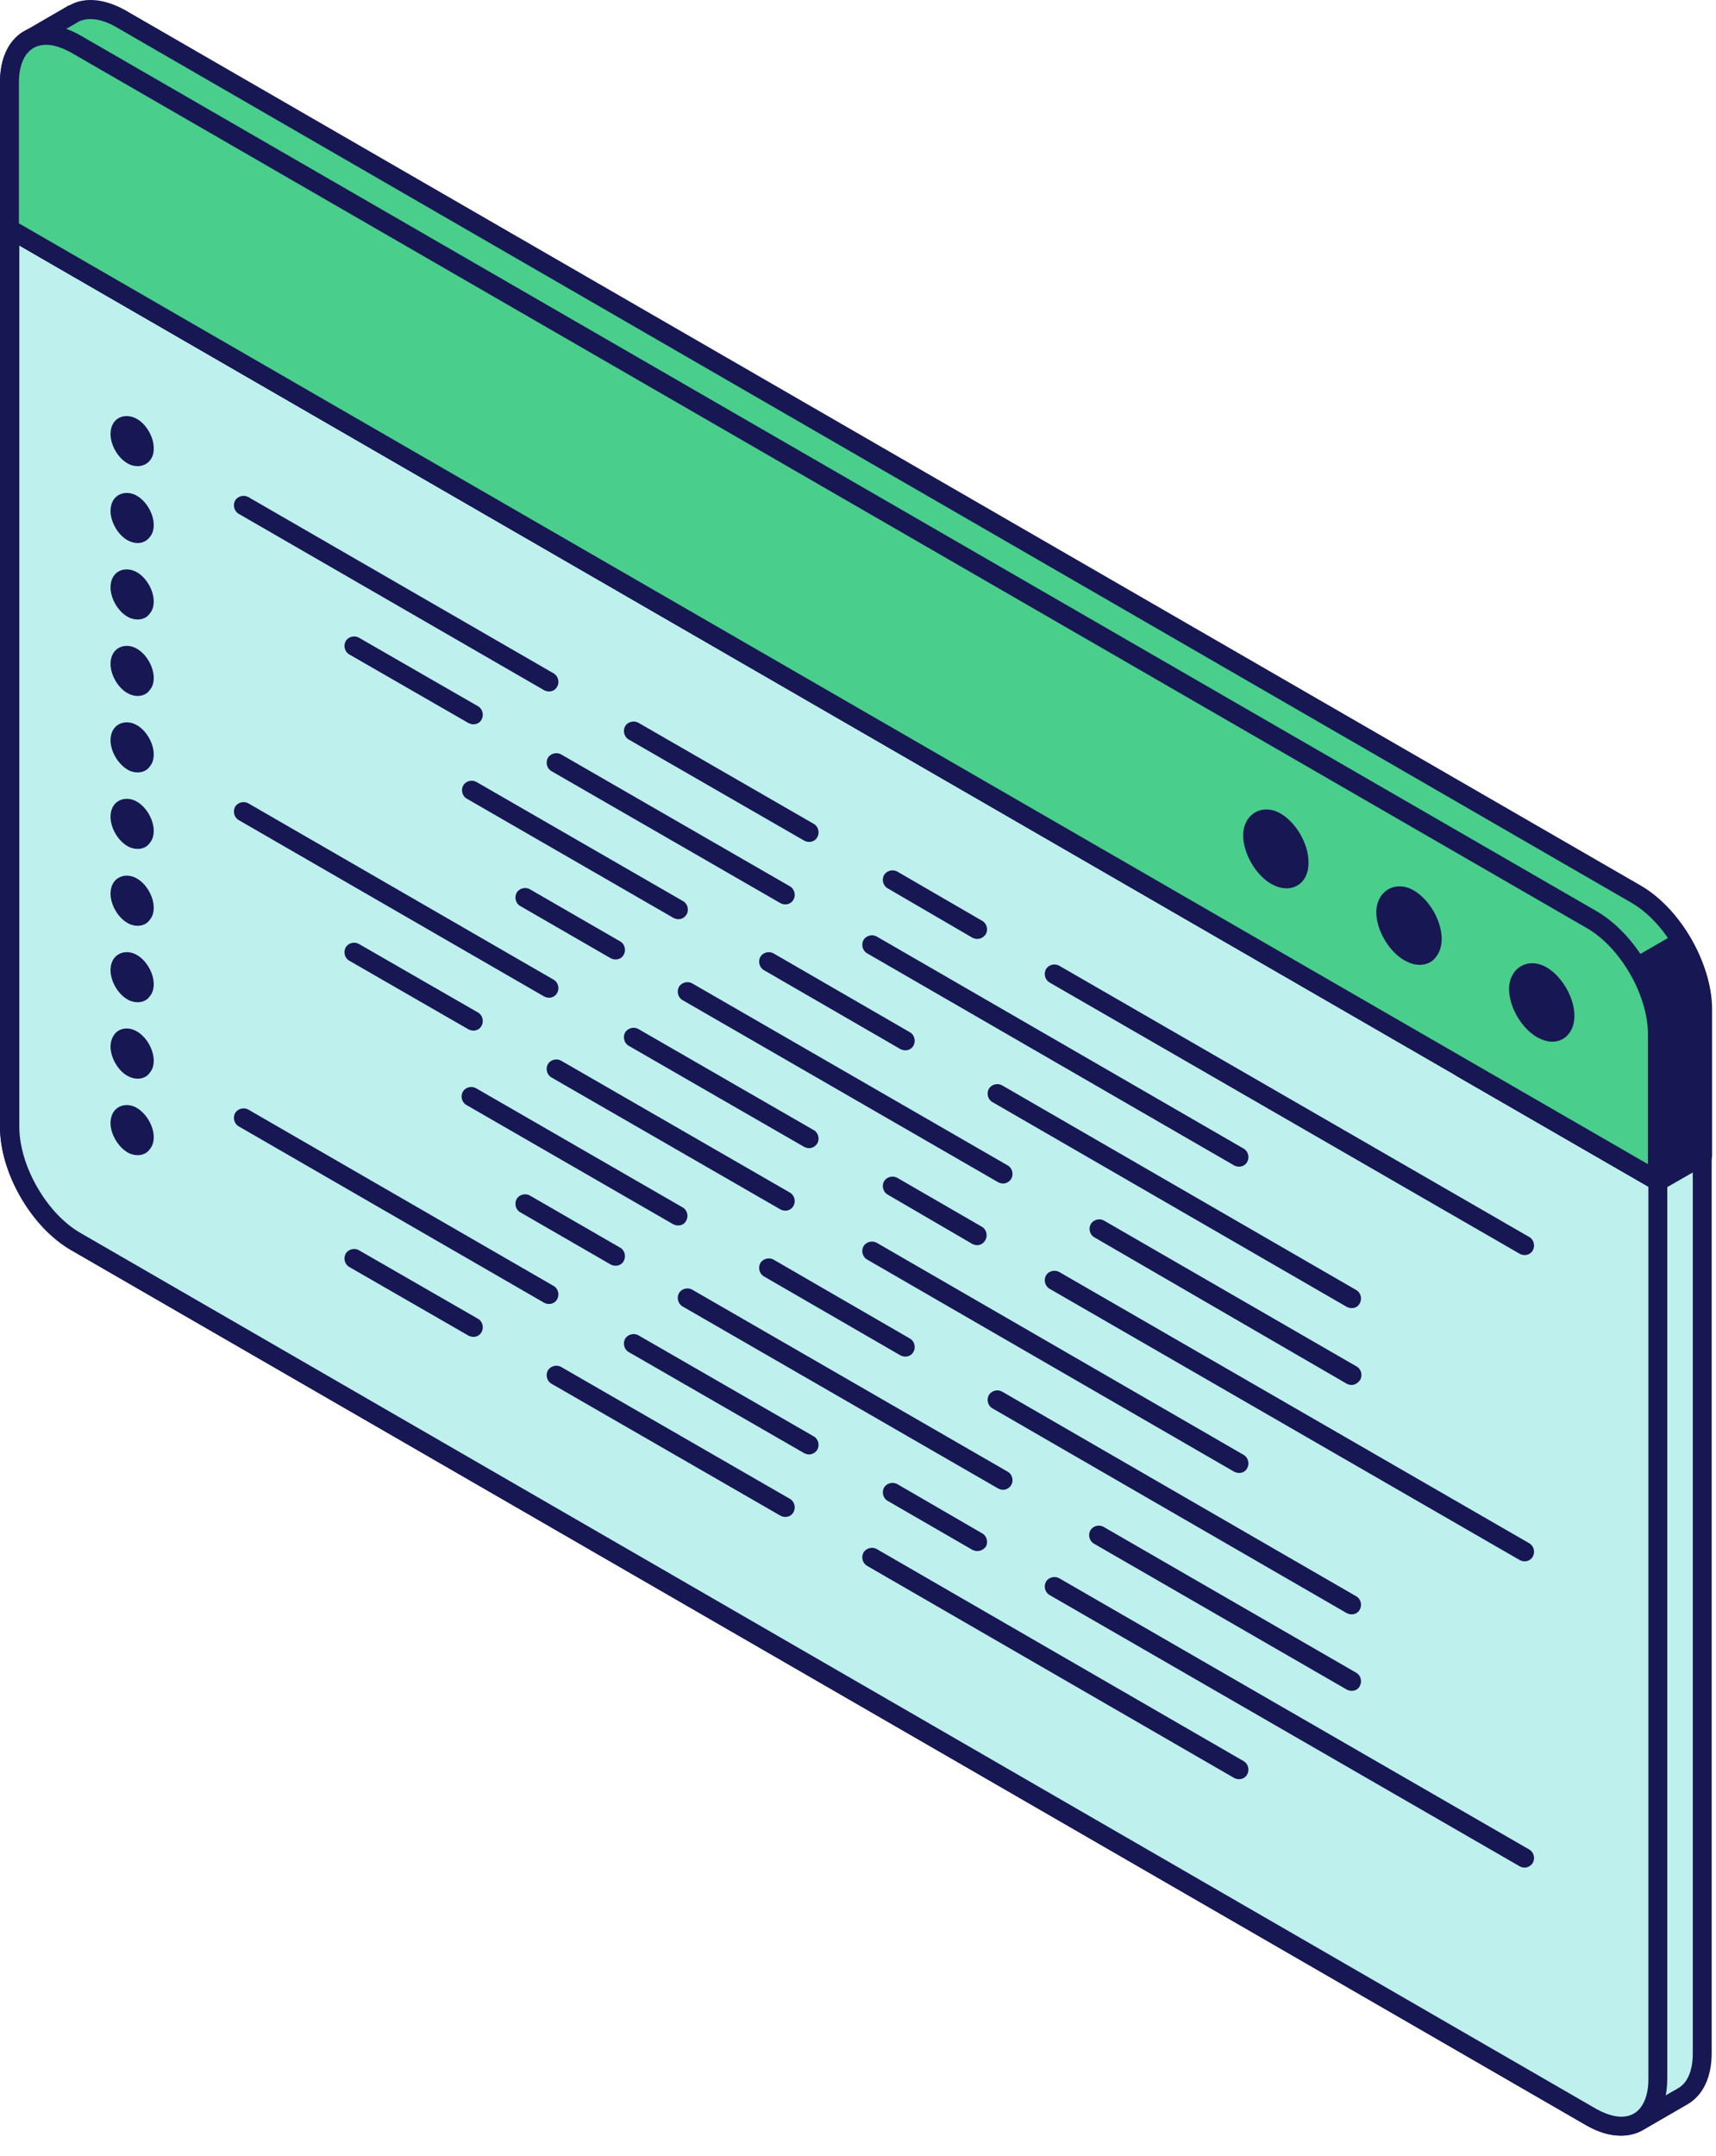 <svg width="43" height="54" viewBox="0 0 43 54" fill="none" xmlns="http://www.w3.org/2000/svg">
<path d="M1.349 5.097L0.237 5.735V28.226C0.237 29.287 0.978 30.574 1.905 31.11L39.874 53.034C40.337 53.302 40.76 53.323 41.058 53.148L42.16 52.509C42.459 52.334 42.644 51.963 42.644 51.428V28.937L1.349 5.097Z" fill="#BEF0ED"/>
<path d="M40.616 53.498C40.337 53.498 40.049 53.415 39.751 53.24L1.782 31.316C0.783 30.739 7.62939e-06 29.38 7.62939e-06 28.226V5.735C7.62939e-06 5.653 0.041 5.57 0.124 5.529L1.236 4.891C1.308 4.85 1.401 4.85 1.473 4.891L42.768 28.731C42.84 28.772 42.892 28.854 42.892 28.937V51.428C42.892 52.035 42.675 52.489 42.284 52.715L41.182 53.353C41.172 53.353 41.161 53.364 41.161 53.364C40.997 53.456 40.811 53.498 40.616 53.498ZM0.484 5.869V28.226C0.484 29.205 1.174 30.409 2.029 30.893L39.998 52.828C40.358 53.034 40.708 53.075 40.945 52.942C40.955 52.942 40.966 52.931 40.966 52.931L42.047 52.313C42.284 52.18 42.418 51.871 42.418 51.448V29.081L1.349 5.375L0.484 5.869Z" fill="#171753"/>
<path d="M0.237 5.735V28.226C0.237 29.287 0.978 30.574 1.905 31.11L39.874 53.034C40.791 53.57 41.542 53.137 41.542 52.077V29.575L0.237 5.735Z" fill="#BEF0ED"/>
<path d="M40.616 53.498C40.337 53.498 40.049 53.405 39.751 53.24L1.782 31.316C0.783 30.739 7.62939e-06 29.38 7.62939e-06 28.226V5.735C7.62939e-06 5.653 0.041 5.571 0.124 5.529C0.196 5.488 0.288 5.488 0.36 5.529L41.656 29.369C41.728 29.411 41.779 29.493 41.779 29.575V52.066C41.779 52.489 41.676 52.839 41.47 53.086C41.264 53.354 40.966 53.498 40.616 53.498ZM0.484 6.147V28.226C0.484 29.205 1.174 30.41 2.029 30.893L39.998 52.828C40.224 52.952 40.441 53.024 40.626 53.024C40.822 53.024 40.986 52.952 41.1 52.808C41.233 52.643 41.306 52.396 41.306 52.087V29.72L0.484 6.147Z" fill="#171753"/>
<path d="M40.986 22.387L3.017 0.463C2.554 0.195 2.132 0.174 1.833 0.349L0.731 0.988C0.422 1.163 0.237 1.534 0.237 2.059V5.735L41.532 29.575L42.644 28.937V25.26C42.644 24.21 41.903 22.923 40.986 22.387Z" fill="#49CE8B"/>
<path d="M41.542 29.822C41.501 29.822 41.46 29.812 41.419 29.791L0.124 5.941C0.051 5.9 0 5.818 0 5.735V2.059C0 1.462 0.216 1.008 0.608 0.782L1.709 0.143C1.72 0.133 1.73 0.133 1.74 0.133C2.121 -0.083 2.626 -0.032 3.141 0.257L41.11 22.181C42.109 22.758 42.892 24.117 42.892 25.271V28.947C42.892 29.029 42.85 29.112 42.768 29.153L41.656 29.791C41.625 29.812 41.584 29.822 41.542 29.822ZM0.484 5.601L41.542 29.308L42.407 28.803V25.271C42.407 24.292 41.718 23.087 40.863 22.604L2.894 0.669C2.533 0.463 2.183 0.421 1.946 0.555C1.936 0.566 1.926 0.566 1.915 0.576L0.844 1.194C0.608 1.338 0.484 1.637 0.484 2.059V5.601Z" fill="#171753"/>
<path d="M36.62 26.743L41.532 29.575L42.644 28.937V25.26C42.644 24.715 42.438 24.097 42.119 23.561L36.62 26.743Z" fill="#171753"/>
<path d="M41.542 29.823C41.501 29.823 41.46 29.812 41.419 29.792L36.507 26.96C36.434 26.918 36.383 26.836 36.383 26.754C36.383 26.671 36.424 26.589 36.507 26.548L42.006 23.376C42.119 23.314 42.263 23.345 42.335 23.458C42.696 24.055 42.902 24.704 42.902 25.281V28.957C42.902 29.04 42.861 29.122 42.778 29.163L41.666 29.802C41.625 29.812 41.584 29.823 41.542 29.823ZM37.104 26.743L41.542 29.308L42.407 28.803V25.271C42.407 24.849 42.273 24.364 42.026 23.901L37.104 26.743Z" fill="#171753"/>
<path d="M41.542 29.575V25.899C41.542 24.838 40.801 23.551 39.874 23.015L1.905 1.101C0.989 0.576 0.237 1.008 0.237 2.059V5.735L41.542 29.575Z" fill="#49CE8B"/>
<path d="M41.542 29.823C41.501 29.823 41.46 29.812 41.419 29.792L0.124 5.941C0.051 5.9 7.62939e-06 5.818 7.62939e-06 5.735V2.059C7.62939e-06 1.194 0.453 0.638 1.164 0.638C1.442 0.638 1.73 0.72 2.029 0.895L39.998 22.82C40.997 23.396 41.779 24.756 41.779 25.909V29.586C41.779 29.668 41.738 29.75 41.656 29.792C41.625 29.812 41.584 29.823 41.542 29.823ZM0.484 5.601L41.295 29.163V25.909C41.295 24.931 40.605 23.726 39.751 23.242L1.782 1.317C1.555 1.194 1.349 1.122 1.153 1.122C0.731 1.122 0.474 1.472 0.474 2.069V5.601H0.484Z" fill="#171753"/>
<path d="M38.638 25.775C38.319 25.59 38.062 25.147 38.062 24.776C38.062 24.406 38.319 24.262 38.638 24.447C38.958 24.632 39.215 25.075 39.215 25.446C39.215 25.817 38.958 25.961 38.638 25.775ZM35.889 23.52C35.889 23.149 35.631 22.706 35.312 22.521C34.993 22.336 34.735 22.49 34.735 22.851C34.735 23.211 34.993 23.664 35.312 23.849C35.631 24.035 35.889 23.891 35.889 23.52ZM32.563 21.605C32.563 21.234 32.305 20.791 31.986 20.606C31.667 20.42 31.409 20.575 31.409 20.935C31.409 21.306 31.667 21.749 31.986 21.934C32.295 22.119 32.563 21.965 32.563 21.605Z" fill="#171753"/>
<path d="M38.896 26.095C38.772 26.095 38.649 26.053 38.515 25.981C38.123 25.755 37.815 25.219 37.815 24.776C37.815 24.251 38.288 23.963 38.752 24.231C39.143 24.457 39.452 24.993 39.452 25.446C39.452 25.631 39.401 25.786 39.308 25.899C39.215 26.023 39.061 26.095 38.896 26.095ZM38.381 24.601C38.309 24.601 38.299 24.725 38.299 24.776C38.299 25.054 38.515 25.425 38.762 25.569C38.916 25.662 38.927 25.61 38.947 25.6C38.958 25.59 38.978 25.549 38.978 25.446C38.978 25.168 38.762 24.797 38.515 24.653C38.443 24.612 38.402 24.601 38.381 24.601ZM35.57 24.169C35.446 24.169 35.322 24.128 35.189 24.055C34.797 23.829 34.488 23.294 34.488 22.851C34.488 22.326 34.962 22.037 35.425 22.305C35.817 22.531 36.126 23.067 36.126 23.52C36.126 23.705 36.074 23.86 35.981 23.973C35.889 24.107 35.734 24.169 35.57 24.169ZM35.044 22.676C34.972 22.676 34.962 22.799 34.962 22.851C34.962 23.129 35.178 23.499 35.425 23.644C35.498 23.685 35.539 23.695 35.559 23.695C35.59 23.695 35.6 23.685 35.6 23.674C35.611 23.664 35.631 23.623 35.631 23.52C35.631 23.242 35.415 22.871 35.168 22.727C35.117 22.686 35.075 22.676 35.044 22.676ZM32.233 22.253C32.109 22.253 31.986 22.212 31.852 22.14C31.461 21.913 31.152 21.378 31.152 20.925C31.152 20.4 31.625 20.111 32.089 20.379C32.48 20.606 32.789 21.141 32.789 21.594C32.799 21.986 32.573 22.253 32.233 22.253ZM31.718 20.76C31.646 20.76 31.636 20.884 31.636 20.935C31.636 21.213 31.852 21.584 32.099 21.728C32.171 21.769 32.212 21.78 32.233 21.78C32.305 21.78 32.315 21.656 32.315 21.605C32.315 21.326 32.099 20.956 31.852 20.812C31.79 20.76 31.739 20.76 31.718 20.76Z" fill="#171753"/>
<path d="M38.206 46.783C38.165 46.783 38.123 46.773 38.082 46.752L26.301 39.956C26.188 39.894 26.147 39.739 26.209 39.626C26.27 39.513 26.425 39.472 26.538 39.533L38.319 46.33C38.432 46.392 38.474 46.547 38.412 46.66C38.371 46.732 38.288 46.783 38.206 46.783ZM31.049 44.569C31.008 44.569 30.966 44.559 30.925 44.538L21.729 39.225C21.616 39.163 21.574 39.008 21.636 38.895C21.698 38.782 21.852 38.741 21.966 38.802L31.162 44.116C31.275 44.178 31.316 44.332 31.255 44.446C31.213 44.528 31.131 44.569 31.049 44.569ZM33.87 42.355C33.829 42.355 33.788 42.345 33.747 42.324L27.413 38.669C27.3 38.607 27.259 38.452 27.321 38.339C27.383 38.226 27.537 38.184 27.65 38.246L33.984 41.902C34.097 41.964 34.138 42.118 34.076 42.232C34.035 42.314 33.963 42.355 33.87 42.355ZM33.87 40.44C33.829 40.44 33.788 40.429 33.747 40.409L24.87 35.28C24.756 35.219 24.715 35.064 24.777 34.951C24.839 34.838 24.993 34.796 25.107 34.858L33.984 39.987C34.097 40.048 34.138 40.203 34.076 40.316C34.035 40.399 33.953 40.44 33.87 40.44ZM38.206 39.111C38.165 39.111 38.123 39.101 38.082 39.08L26.301 32.284C26.188 32.222 26.147 32.067 26.209 31.954C26.27 31.841 26.425 31.8 26.538 31.861L38.319 38.658C38.432 38.72 38.474 38.874 38.412 38.988C38.371 39.07 38.288 39.111 38.206 39.111ZM24.489 38.854C24.448 38.854 24.406 38.843 24.365 38.823L22.244 37.597C22.131 37.536 22.089 37.381 22.151 37.268C22.213 37.155 22.367 37.114 22.481 37.175L24.612 38.411C24.726 38.473 24.767 38.627 24.705 38.741C24.654 38.813 24.571 38.854 24.489 38.854ZM19.68 37.999C19.638 37.999 19.597 37.989 19.556 37.968L13.82 34.663C13.707 34.601 13.665 34.446 13.727 34.333C13.789 34.22 13.944 34.178 14.057 34.24L19.793 37.546C19.906 37.608 19.947 37.762 19.886 37.876C19.844 37.958 19.762 37.999 19.68 37.999ZM25.138 37.319C25.096 37.319 25.055 37.309 25.014 37.288L17.105 32.727C16.992 32.665 16.951 32.51 17.012 32.397C17.074 32.284 17.229 32.242 17.342 32.304L25.251 36.866C25.364 36.928 25.405 37.083 25.343 37.196C25.302 37.268 25.22 37.319 25.138 37.319ZM31.049 36.897C31.008 36.897 30.966 36.887 30.925 36.866L21.729 31.552C21.616 31.491 21.574 31.336 21.636 31.223C21.698 31.11 21.852 31.069 21.966 31.13L31.162 36.444C31.275 36.506 31.316 36.66 31.255 36.774C31.213 36.856 31.141 36.897 31.049 36.897ZM20.277 36.434C20.236 36.434 20.195 36.423 20.153 36.403L15.756 33.87C15.643 33.808 15.601 33.653 15.663 33.54C15.725 33.427 15.88 33.386 15.993 33.447L20.39 35.981C20.503 36.042 20.545 36.197 20.483 36.31C20.442 36.382 20.359 36.434 20.277 36.434ZM33.87 34.693C33.829 34.693 33.788 34.683 33.747 34.663L27.424 30.996C27.31 30.935 27.269 30.78 27.331 30.667C27.393 30.554 27.547 30.512 27.661 30.574L33.994 34.23C34.107 34.292 34.148 34.446 34.087 34.56C34.035 34.642 33.953 34.693 33.87 34.693ZM22.687 33.983C22.645 33.983 22.604 33.973 22.563 33.952L19.144 31.975C19.031 31.913 18.99 31.759 19.051 31.645C19.113 31.532 19.268 31.491 19.381 31.552L22.8 33.53C22.913 33.592 22.954 33.746 22.893 33.859C22.851 33.942 22.769 33.983 22.687 33.983ZM11.863 33.489C11.822 33.489 11.781 33.478 11.74 33.458L8.753 31.738C8.64 31.676 8.599 31.522 8.661 31.408C8.722 31.295 8.877 31.254 8.99 31.316L11.977 33.035C12.09 33.097 12.131 33.252 12.069 33.365C12.028 33.447 11.946 33.489 11.863 33.489ZM33.87 32.768C33.829 32.768 33.788 32.757 33.747 32.737L24.87 27.608C24.756 27.547 24.715 27.392 24.777 27.279C24.839 27.166 24.993 27.124 25.107 27.186L33.984 32.315C34.097 32.376 34.138 32.531 34.076 32.644C34.035 32.727 33.963 32.768 33.87 32.768ZM13.758 32.665C13.717 32.665 13.676 32.654 13.635 32.634L5.983 28.216C5.87 28.154 5.829 28 5.89 27.886C5.952 27.773 6.107 27.732 6.22 27.794L13.871 32.212C13.985 32.273 14.026 32.428 13.964 32.541C13.923 32.623 13.841 32.665 13.758 32.665ZM15.427 31.707C15.385 31.707 15.344 31.697 15.303 31.676L13.037 30.368C12.924 30.306 12.883 30.152 12.945 30.039C13.006 29.925 13.161 29.884 13.274 29.946L15.54 31.254C15.653 31.316 15.694 31.47 15.632 31.583C15.591 31.666 15.509 31.707 15.427 31.707ZM38.206 31.439C38.165 31.439 38.123 31.429 38.082 31.408L26.301 24.612C26.188 24.55 26.147 24.395 26.209 24.282C26.27 24.169 26.425 24.128 26.538 24.189L38.319 30.986C38.432 31.048 38.474 31.202 38.412 31.316C38.371 31.398 38.288 31.439 38.206 31.439ZM24.489 31.192C24.448 31.192 24.406 31.182 24.365 31.161L22.244 29.925C22.131 29.864 22.089 29.709 22.151 29.596C22.213 29.483 22.367 29.441 22.481 29.503L24.602 30.729C24.715 30.791 24.756 30.945 24.695 31.058C24.654 31.141 24.571 31.192 24.489 31.192ZM16.992 30.698C16.951 30.698 16.909 30.688 16.868 30.667L11.688 27.68C11.575 27.619 11.534 27.464 11.596 27.351C11.657 27.238 11.812 27.196 11.925 27.258L17.105 30.245C17.218 30.306 17.259 30.461 17.198 30.574C17.157 30.657 17.084 30.698 16.992 30.698ZM19.68 30.327C19.638 30.327 19.597 30.317 19.556 30.296L13.82 26.991C13.707 26.929 13.665 26.774 13.727 26.661C13.789 26.548 13.944 26.506 14.057 26.568L19.793 29.874C19.906 29.936 19.947 30.09 19.886 30.203C19.844 30.286 19.762 30.327 19.68 30.327ZM25.138 29.647C25.096 29.647 25.055 29.637 25.014 29.616L17.105 25.054C16.992 24.993 16.951 24.838 17.012 24.725C17.074 24.612 17.229 24.57 17.342 24.632L25.251 29.194C25.364 29.256 25.405 29.41 25.343 29.524C25.302 29.596 25.22 29.647 25.138 29.647ZM31.049 29.225C31.008 29.225 30.966 29.215 30.925 29.194L21.729 23.881C21.616 23.819 21.574 23.664 21.636 23.551C21.698 23.438 21.852 23.396 21.966 23.458L31.162 28.772C31.275 28.834 31.316 28.988 31.255 29.102C31.213 29.184 31.131 29.225 31.049 29.225ZM20.277 28.762C20.236 28.762 20.195 28.751 20.153 28.731L15.756 26.198C15.643 26.136 15.601 25.981 15.663 25.868C15.725 25.755 15.88 25.713 15.993 25.775L20.39 28.309C20.503 28.37 20.545 28.525 20.483 28.638C20.442 28.71 20.359 28.762 20.277 28.762ZM22.687 26.311C22.645 26.311 22.604 26.3 22.563 26.28L19.144 24.303C19.031 24.241 18.99 24.086 19.051 23.973C19.113 23.86 19.268 23.819 19.381 23.881L22.8 25.858C22.913 25.919 22.954 26.074 22.893 26.187C22.851 26.27 22.769 26.311 22.687 26.311ZM11.863 25.817C11.822 25.817 11.781 25.806 11.74 25.786L8.753 24.066C8.64 24.004 8.599 23.85 8.661 23.736C8.722 23.623 8.877 23.582 8.99 23.644L11.977 25.363C12.09 25.425 12.131 25.58 12.069 25.693C12.028 25.775 11.946 25.817 11.863 25.817ZM13.758 24.993C13.717 24.993 13.676 24.982 13.635 24.962L5.983 20.544C5.87 20.482 5.829 20.328 5.89 20.214C5.952 20.101 6.107 20.06 6.22 20.122L13.871 24.54C13.985 24.601 14.026 24.756 13.964 24.869C13.923 24.951 13.841 24.993 13.758 24.993ZM15.427 24.035C15.385 24.035 15.344 24.025 15.303 24.004L13.037 22.696C12.924 22.634 12.883 22.48 12.945 22.367C13.006 22.253 13.161 22.212 13.274 22.274L15.54 23.582C15.653 23.644 15.694 23.798 15.632 23.911C15.591 23.994 15.509 24.035 15.427 24.035ZM24.489 23.52C24.448 23.52 24.406 23.51 24.365 23.489L22.244 22.253C22.131 22.192 22.089 22.037 22.151 21.924C22.213 21.811 22.367 21.769 22.481 21.831L24.612 23.067C24.726 23.129 24.767 23.283 24.705 23.396C24.654 23.479 24.571 23.52 24.489 23.52ZM17.002 23.026C16.961 23.026 16.92 23.015 16.878 22.995L11.699 20.008C11.585 19.947 11.544 19.792 11.606 19.679C11.668 19.566 11.822 19.524 11.935 19.586L17.115 22.573C17.229 22.634 17.27 22.789 17.208 22.902C17.157 22.985 17.084 23.026 17.002 23.026ZM19.68 22.655C19.638 22.655 19.597 22.645 19.556 22.624L13.82 19.318C13.707 19.257 13.665 19.102 13.727 18.989C13.789 18.876 13.944 18.834 14.057 18.896L19.793 22.202C19.906 22.264 19.947 22.418 19.886 22.531C19.844 22.614 19.762 22.655 19.68 22.655ZM20.277 21.09C20.236 21.09 20.195 21.079 20.153 21.059L15.756 18.526C15.643 18.464 15.601 18.309 15.663 18.196C15.725 18.083 15.88 18.041 15.993 18.103L20.39 20.637C20.503 20.698 20.545 20.853 20.483 20.966C20.442 21.049 20.359 21.09 20.277 21.09ZM11.863 18.144C11.822 18.144 11.781 18.134 11.74 18.113L8.753 16.394C8.64 16.332 8.599 16.177 8.661 16.064C8.722 15.951 8.877 15.91 8.99 15.972L11.977 17.691C12.09 17.753 12.131 17.908 12.069 18.021C12.028 18.103 11.946 18.144 11.863 18.144ZM13.758 17.321C13.717 17.321 13.676 17.31 13.635 17.29L5.983 12.872C5.87 12.81 5.829 12.656 5.89 12.542C5.952 12.429 6.107 12.388 6.22 12.45L13.871 16.867C13.985 16.929 14.026 17.084 13.964 17.197C13.923 17.279 13.841 17.321 13.758 17.321Z" fill="#171753"/>
<path d="M3.615 11.224C3.615 11.42 3.481 11.492 3.316 11.399C3.151 11.306 3.017 11.07 3.017 10.884C3.017 10.689 3.151 10.617 3.316 10.709C3.481 10.802 3.615 11.039 3.615 11.224ZM3.316 12.625C3.151 12.532 3.017 12.604 3.017 12.8C3.017 12.985 3.151 13.222 3.316 13.325C3.481 13.418 3.615 13.345 3.615 13.15C3.615 12.954 3.481 12.717 3.316 12.625ZM3.316 14.54C3.151 14.447 3.017 14.52 3.017 14.715C3.017 14.911 3.151 15.137 3.316 15.24C3.481 15.333 3.615 15.261 3.615 15.065C3.615 14.87 3.481 14.633 3.316 14.54ZM3.316 16.456C3.151 16.363 3.017 16.435 3.017 16.631C3.017 16.826 3.151 17.053 3.316 17.156C3.481 17.248 3.615 17.176 3.615 16.981C3.615 16.785 3.481 16.558 3.316 16.456ZM3.316 18.381C3.151 18.289 3.017 18.361 3.017 18.556C3.017 18.752 3.151 18.979 3.316 19.071C3.481 19.164 3.615 19.092 3.615 18.896C3.615 18.701 3.481 18.474 3.316 18.381ZM3.316 20.297C3.151 20.204 3.017 20.276 3.017 20.472C3.017 20.668 3.151 20.894 3.316 20.987C3.481 21.079 3.615 21.007 3.615 20.812C3.615 20.626 3.481 20.389 3.316 20.297ZM3.316 22.212C3.151 22.119 3.017 22.192 3.017 22.387C3.017 22.583 3.151 22.809 3.316 22.912C3.481 23.005 3.615 22.933 3.615 22.737C3.615 22.542 3.481 22.305 3.316 22.212ZM3.316 24.128C3.151 24.035 3.017 24.107 3.017 24.303C3.017 24.498 3.151 24.725 3.316 24.828C3.481 24.921 3.615 24.849 3.615 24.653C3.615 24.457 3.481 24.22 3.316 24.128ZM3.316 26.043C3.151 25.95 3.017 26.023 3.017 26.218C3.017 26.414 3.151 26.64 3.316 26.733C3.481 26.826 3.615 26.754 3.615 26.558C3.615 26.373 3.481 26.146 3.316 26.043ZM3.316 27.969C3.151 27.876 3.017 27.948 3.017 28.144C3.017 28.34 3.151 28.566 3.316 28.659C3.481 28.751 3.615 28.679 3.615 28.484C3.615 28.298 3.481 28.061 3.316 27.969Z" fill="#171753"/>
<path d="M3.45 28.937C3.368 28.937 3.275 28.916 3.192 28.865C2.956 28.721 2.77 28.412 2.77 28.134C2.77 27.711 3.151 27.588 3.429 27.753C3.666 27.897 3.852 28.206 3.852 28.484C3.852 28.607 3.821 28.71 3.749 28.793C3.687 28.885 3.573 28.937 3.45 28.937ZM3.45 27.021C3.368 27.021 3.285 27.001 3.192 26.949C2.956 26.815 2.77 26.496 2.77 26.218C2.77 26.043 2.842 25.94 2.894 25.878C3.028 25.744 3.234 25.724 3.429 25.837C3.666 25.971 3.852 26.29 3.852 26.568C3.852 26.692 3.821 26.795 3.749 26.877C3.687 26.97 3.573 27.021 3.45 27.021ZM3.45 25.106C3.368 25.106 3.275 25.085 3.192 25.034C2.956 24.9 2.77 24.581 2.77 24.303C2.77 23.881 3.151 23.757 3.429 23.922C3.666 24.055 3.852 24.375 3.852 24.653C3.852 24.776 3.821 24.879 3.749 24.962C3.687 25.055 3.573 25.106 3.45 25.106ZM3.45 23.191C3.368 23.191 3.275 23.17 3.192 23.118C2.956 22.985 2.77 22.665 2.77 22.387C2.77 21.965 3.151 21.841 3.429 22.006C3.666 22.14 3.852 22.459 3.852 22.737C3.852 22.861 3.821 22.964 3.749 23.046C3.687 23.139 3.573 23.191 3.45 23.191ZM3.45 21.265C3.368 21.265 3.275 21.244 3.192 21.193C2.956 21.059 2.77 20.74 2.77 20.462C2.77 20.039 3.151 19.916 3.429 20.081C3.666 20.214 3.852 20.534 3.852 20.812C3.852 20.935 3.821 21.038 3.749 21.121C3.687 21.213 3.573 21.265 3.45 21.265ZM3.45 19.349C3.368 19.349 3.275 19.329 3.192 19.277C2.956 19.133 2.77 18.824 2.77 18.546C2.77 18.124 3.151 18 3.429 18.165C3.666 18.299 3.852 18.618 3.852 18.896C3.852 19.02 3.821 19.123 3.749 19.205C3.687 19.298 3.573 19.349 3.45 19.349ZM3.45 17.434C3.368 17.434 3.285 17.413 3.192 17.362C2.956 17.228 2.77 16.909 2.77 16.631C2.77 16.208 3.151 16.085 3.429 16.25C3.666 16.384 3.852 16.703 3.852 16.981C3.852 17.104 3.821 17.207 3.749 17.29C3.687 17.382 3.573 17.434 3.45 17.434ZM3.45 15.518C3.368 15.518 3.275 15.498 3.192 15.446C2.956 15.312 2.77 14.993 2.77 14.715C2.77 14.293 3.141 14.169 3.429 14.334C3.666 14.468 3.852 14.787 3.852 15.065C3.852 15.189 3.821 15.292 3.749 15.374C3.687 15.467 3.573 15.518 3.45 15.518ZM3.45 13.603C3.368 13.603 3.285 13.582 3.192 13.531C2.956 13.397 2.77 13.078 2.77 12.8C2.77 12.377 3.151 12.254 3.429 12.419C3.666 12.553 3.852 12.872 3.852 13.15C3.852 13.274 3.821 13.376 3.749 13.459C3.676 13.552 3.573 13.603 3.45 13.603ZM3.45 11.677C3.368 11.677 3.275 11.657 3.192 11.605C2.956 11.471 2.77 11.152 2.77 10.874C2.77 10.452 3.141 10.328 3.429 10.493C3.666 10.627 3.852 10.946 3.852 11.224C3.862 11.523 3.656 11.677 3.45 11.677Z" fill="#171753"/>
</svg>
